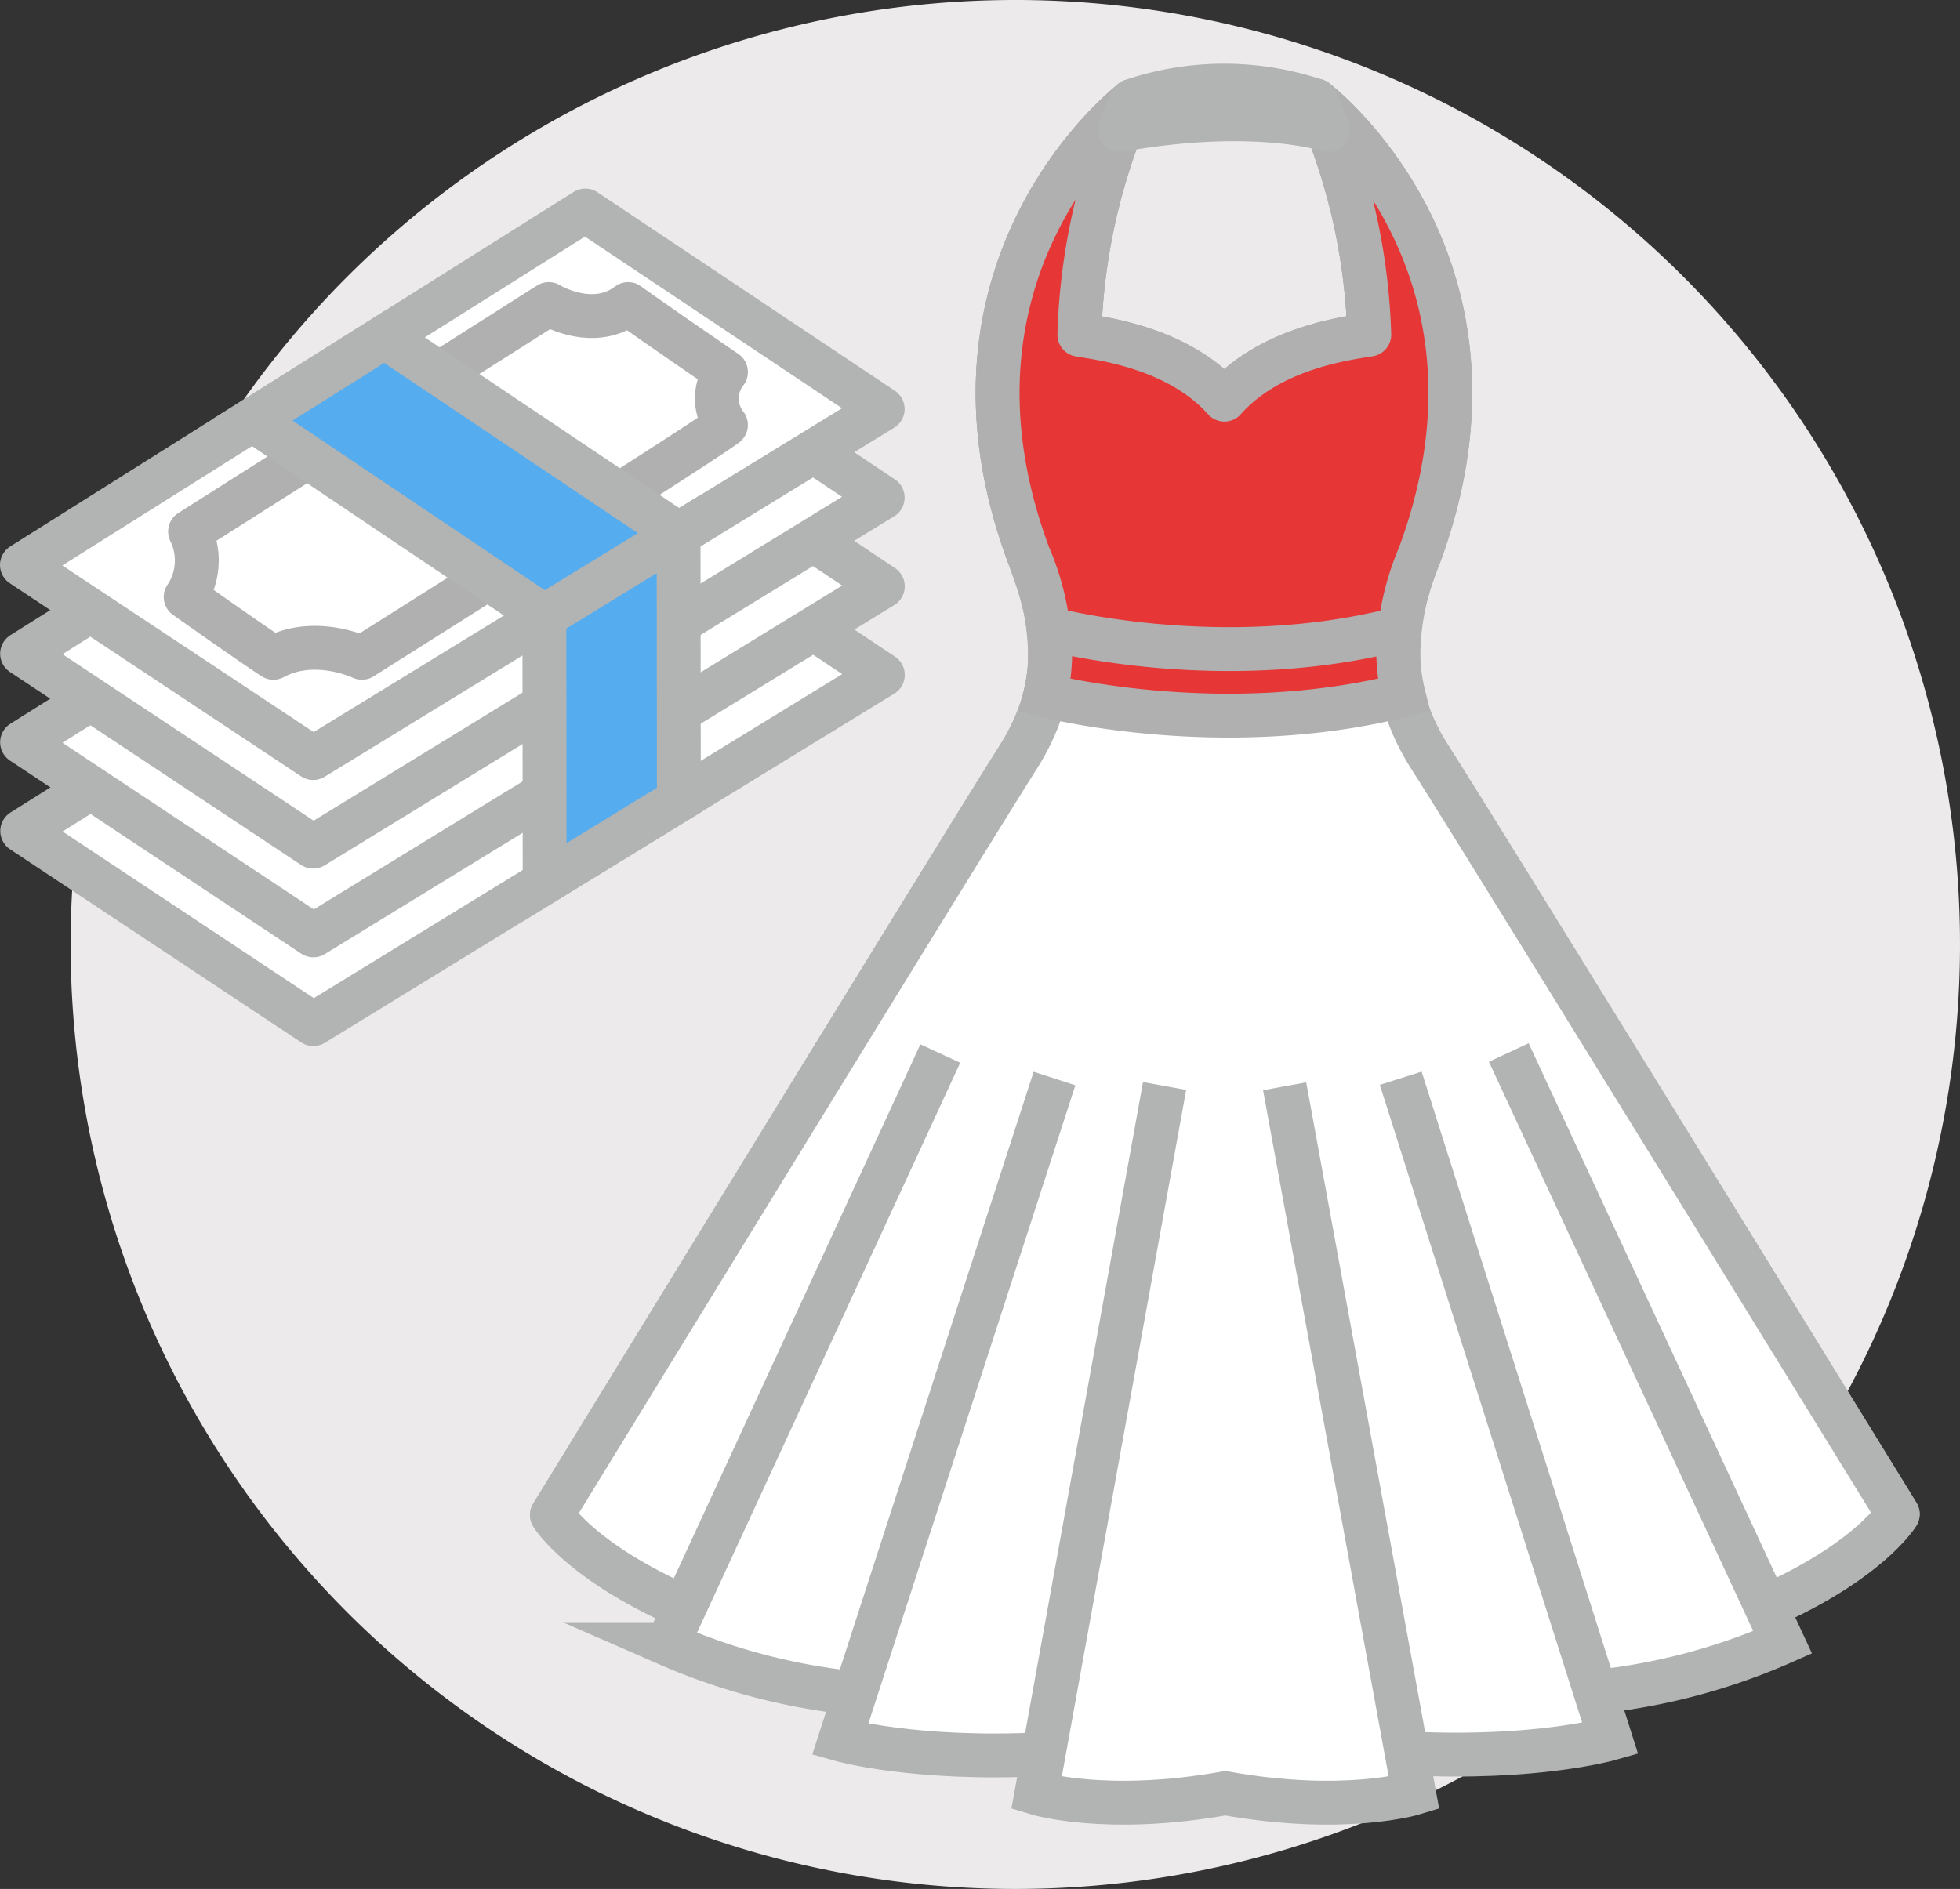 <svg xmlns="http://www.w3.org/2000/svg" viewBox="0 0 134.05 129.22"><rect x="0" y="0" width="134.05" height="129.22" fill="#333333" stroke="none"/><defs><style>.cls-1{fill:#eceaea;}.cls-2{fill:#fff;}.cls-3,.cls-5,.cls-6,.cls-7{fill:none;stroke-width:3px;}.cls-3,.cls-6{stroke:#b2b3b3;}.cls-3,.cls-5{stroke-linejoin:round;}.cls-4{fill:#e63635;}.cls-5,.cls-7{stroke:#b0b0b1;}.cls-6,.cls-7{stroke-miterlimit:10;}.cls-8{fill:#55acee;}</style></defs><title>Asset 5</title><g id="Layer_2" data-name="Layer 2"><g id="Layer_1-2" data-name="Layer 1"><path class="cls-1" d="M4.83,64.67A64.61,64.61,0,1,1,69.5,129.22,64.6,64.6,0,0,1,4.83,64.67"/><path class="cls-2" d="M83.79,115.79c38.64,0,46-12.21,46-12.21s-28.18-45.8-32-51.78-1.74-11-.74-13.79C104.5,17.94,90,6.89,90,6.89a42.62,42.62,0,0,1,3.65,16c-1.64.28-6.76.92-9.91,4.46-3.16-3.53-8.28-4.17-9.92-4.44a42.59,42.59,0,0,1,3.62-16S62.9,18,70.36,38c1,2.81,3.09,7.8-.72,13.8s-31.89,51.84-31.89,51.84,7.41,12.16,46,12.12"/><path class="cls-3" d="M83.79,115.79c38.64,0,46-12.21,46-12.21s-28.18-45.8-32-51.78-1.74-11-.74-13.79C104.5,17.94,90,6.89,90,6.89a42.62,42.62,0,0,1,3.65,16c-1.64.28-6.76.92-9.91,4.46-3.16-3.53-8.28-4.17-9.92-4.44a42.59,42.59,0,0,1,3.62-16S62.9,18,70.36,38c1,2.81,3.09,7.8-.72,13.8s-31.89,51.84-31.89,51.84,7.41,12.16,46,12.12"/><path class="cls-2" d="M83.79,115.79c38.64,0,46-12.21,46-12.21s-28.18-45.8-32-51.78-1.74-11-.74-13.79C104.5,17.94,90,6.89,90,6.89a42.62,42.62,0,0,1,3.65,16c-1.64.28-6.76.92-9.91,4.46-3.16-3.53-8.28-4.17-9.92-4.44a42.59,42.59,0,0,1,3.62-16S62.9,18,70.36,38c1,2.81,3.09,7.8-.72,13.8s-31.89,51.84-31.89,51.84,7.41,12.16,46,12.12"/><path class="cls-3" d="M83.79,115.79c38.64,0,46-12.21,46-12.21s-28.18-45.8-32-51.78-1.74-11-.74-13.79C104.5,17.94,90,6.89,90,6.89a42.62,42.62,0,0,1,3.65,16c-1.64.28-6.76.92-9.91,4.46-3.16-3.53-8.28-4.17-9.92-4.44a42.59,42.59,0,0,1,3.62-16S62.9,18,70.36,38c1,2.81,3.09,7.8-.72,13.8s-31.89,51.84-31.89,51.84,7.41,12.16,46,12.12"/><path class="cls-4" d="M95.64,45.55A17.82,17.82,0,0,1,97.08,38C104.5,17.94,90,6.89,90,6.89a42.64,42.64,0,0,1,3.65,16c-1.64.27-6.76.91-9.91,4.45-3.16-3.53-8.28-4.16-9.92-4.44a42.59,42.59,0,0,1,3.62-16S62.9,18,70.36,38a17.81,17.81,0,0,1,1.45,7.54"/><path class="cls-5" d="M95.64,45.55A17.82,17.82,0,0,1,97.08,38C104.5,17.94,90,6.89,90,6.89a42.64,42.64,0,0,1,3.65,16c-1.64.27-6.76.91-9.91,4.45-3.16-3.53-8.28-4.16-9.92-4.44a42.59,42.59,0,0,1,3.62-16S62.9,18,70.36,38a17.81,17.81,0,0,1,1.45,7.54"/><path class="cls-2" d="M103.19,72l18.73,40.35a42.54,42.54,0,0,1-12.61,3.37"/><path class="cls-6" d="M103.19,72l18.73,40.35a42.54,42.54,0,0,1-12.61,3.37"/><path class="cls-2" d="M95.8,73.76l14.33,45.18s-5.08,1.46-13.88,1"/><path class="cls-6" d="M95.8,73.76l14.33,45.18s-5.08,1.46-13.88,1"/><path class="cls-2" d="M64.31,72.07l-18.65,40.4a42.76,42.76,0,0,0,12.61,3.34"/><path class="cls-6" d="M64.31,72.07l-18.65,40.4a42.76,42.76,0,0,0,12.61,3.34"/><path class="cls-2" d="M72.12,73.78,57.46,119s5.08,1.45,13.88,1"/><path class="cls-6" d="M72.12,73.78,57.46,119s5.08,1.45,13.88,1"/><path class="cls-2" d="M87.86,74.31l8.85,48.36s-4.76,1.46-12.91,0c-8.15,1.46-12.91,0-12.91,0l8.76-48.38"/><path class="cls-6" d="M87.86,74.31l8.85,48.36s-4.76,1.46-12.91,0c-8.15,1.46-12.91,0-12.91,0l8.76-48.38"/><path class="cls-4" d="M96,47.55A12.6,12.6,0,0,1,95.72,43h0c-12.2,3.16-24,0-24,0h0a12.66,12.66,0,0,1-.24,4.57c.75.19,12.42,3,24.47,0"/><path class="cls-7" d="M96,47.55A12.6,12.6,0,0,1,95.72,43h0c-12.2,3.16-24,0-24,0h0a12.66,12.66,0,0,1-.24,4.57C72.24,47.77,83.91,50.6,96,47.55Z"/><path class="cls-2" d="M77.41,6.9A19.65,19.65,0,0,1,90,6.89c.54,1.22.84,2,.84,2s-5-1.64-14.24,0c.26-.67.84-2,.84-2"/><path class="cls-3" d="M77.41,6.9A19.65,19.65,0,0,1,90,6.89c.54,1.22.84,2,.84,2s-5-1.64-14.24,0C76.83,8.22,77.41,6.9,77.41,6.9Z"/><polygon class="cls-2" points="1.52 56.85 21.43 70.06 60.38 46.17 40.05 32.6 1.52 56.85"/><polygon class="cls-3" points="1.52 56.85 21.43 70.06 60.38 46.17 40.05 32.6 1.52 56.85"/><polygon class="cls-2" points="1.51 50.78 21.43 63.99 60.38 40.11 40.04 26.53 1.51 50.78"/><polygon class="cls-3" points="1.51 50.78 21.43 63.99 60.38 40.11 40.04 26.53 1.51 50.78"/><polygon class="cls-2" points="1.51 44.72 21.42 57.92 60.37 34.04 40.04 20.46 1.51 44.72"/><polygon class="cls-3" points="1.51 44.72 21.42 57.92 60.37 34.04 40.04 20.46 1.51 44.72"/><polygon class="cls-2" points="1.5 38.65 21.42 51.86 60.37 27.98 40.03 14.4 1.5 38.65"/><polygon class="cls-3" points="1.5 38.65 21.42 51.86 60.37 27.98 40.03 14.4 1.5 38.65"/><path class="cls-2" d="M13,36.36,37.53,20.8s3,1.85,5.43,0c1.12.83,6.69,4.65,6.69,4.65a2.94,2.94,0,0,0,0,3.62C47.7,30.54,24.75,45,24.75,45s-3.21-1.54-6.05,0c-1.54-1-6-4.16-6-4.16A4.49,4.49,0,0,0,13,36.36"/><path class="cls-5" d="M13,36.36,37.53,20.8s3,1.85,5.43,0c1.12.83,6.69,4.65,6.69,4.65a2.94,2.94,0,0,0,0,3.62C47.7,30.54,24.75,45,24.75,45s-3.21-1.54-6.05,0c-1.54-1-6-4.16-6-4.16A4.49,4.49,0,0,0,13,36.36Z"/><polygon class="cls-8" points="17.26 28.73 37.23 42.16 46.41 36.53 26.3 23.04 17.26 28.73"/><polygon class="cls-6" points="17.26 28.73 37.23 42.16 46.41 36.53 26.3 23.04 17.26 28.73"/><polygon class="cls-8" points="37.23 42.16 37.25 60.36 46.43 54.73 46.41 36.53 37.23 42.16"/><polygon class="cls-6" points="37.23 42.16 37.25 60.36 46.43 54.73 46.41 36.53 37.23 42.16"/></g></g></svg>